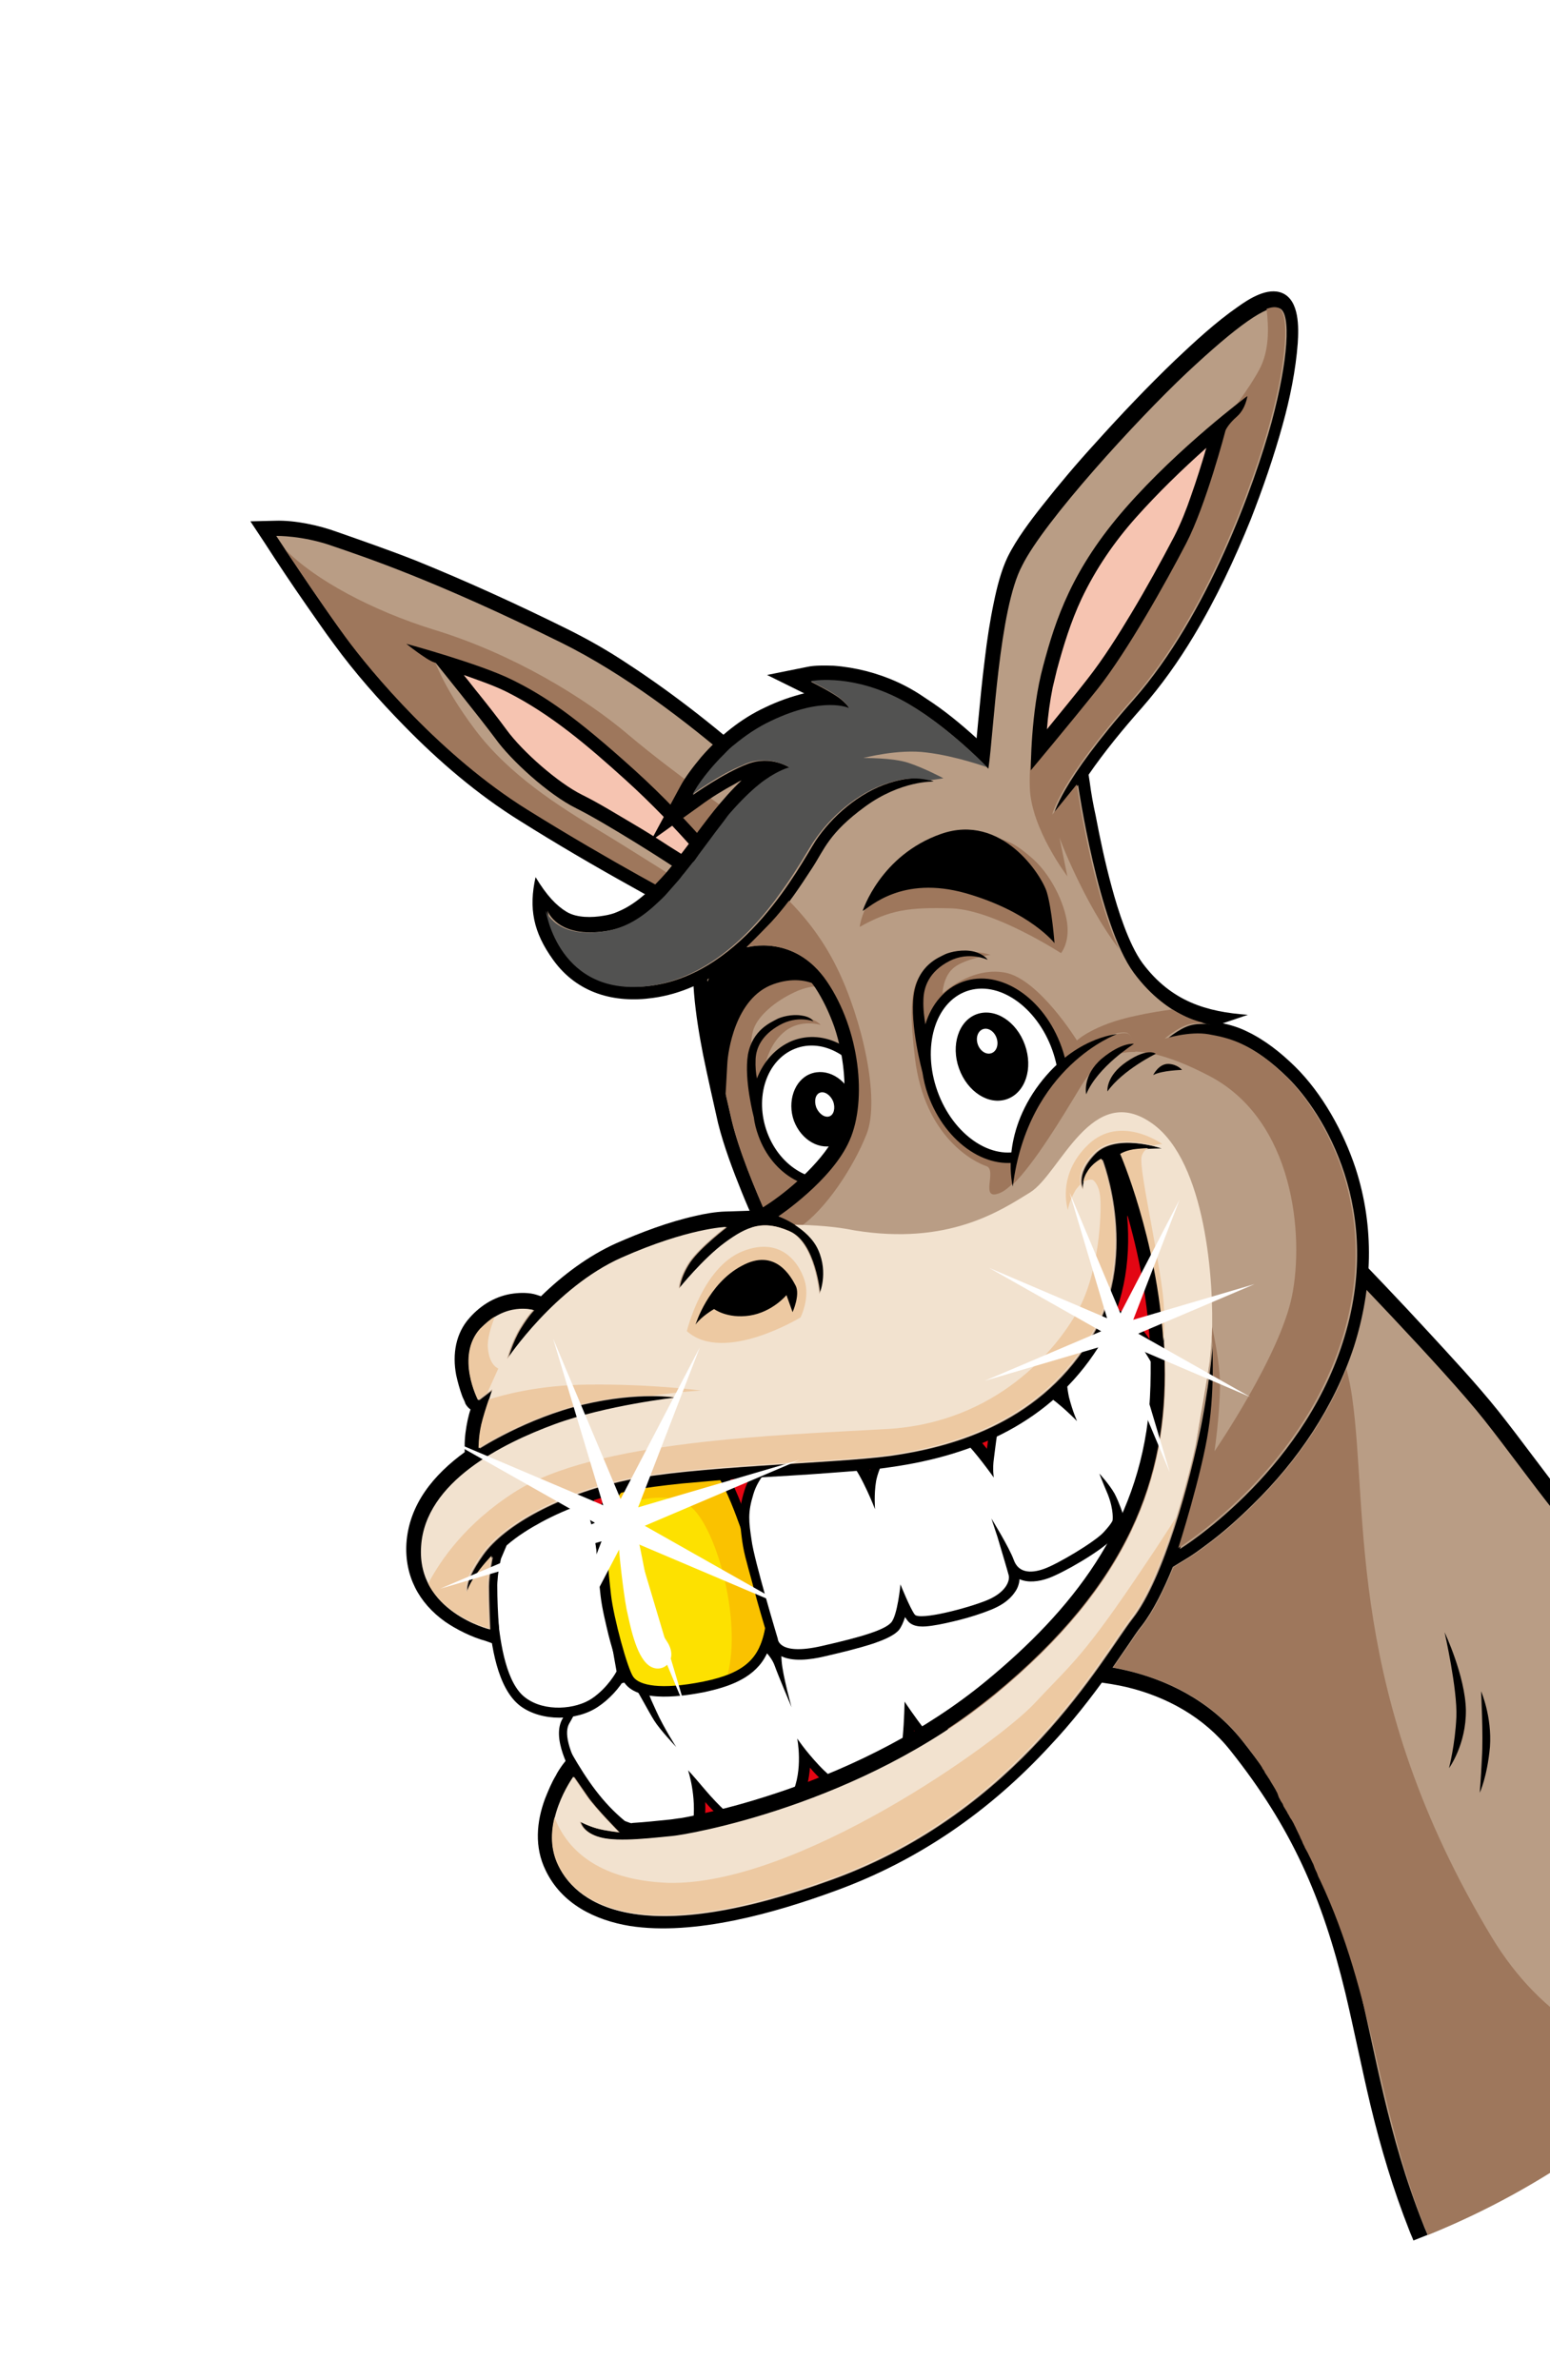 <svg width="389" height="597" viewBox="0 0 389 597" fill="none" xmlns="http://www.w3.org/2000/svg">
<g filter="url(#filter0_dddddd)">
<path fill-rule="evenodd" clip-rule="evenodd" d="M469.984 365.646C461.054 440.658 413.194 507.287 340.303 535.356C340.013 534.546 339.569 533.66 339.279 532.85C335.213 522.556 332.083 512.057 329.511 501.357C327.283 491.971 325.432 482.58 323.204 473.194C317.454 449.401 309.759 431.789 294.398 412.484C287.717 404.04 278.319 398.919 268.257 396.518C264.536 395.631 254.652 394.079 250.994 395.129C245.631 397.049 234.278 396.677 228.815 395.5C213.566 392.345 206.363 381.738 209.611 365.82C214.518 341.866 239.63 315.897 258.449 302.627C275.87 290.38 297.788 280.832 319.637 283.059L321.073 283.197L322.088 284.27C329.496 291.931 336.946 299.708 344.173 307.565C349.954 313.85 356.083 320.403 361.541 327.196C367.514 334.718 373.08 342.517 379.053 350.04C396.816 372.532 417.127 392.284 445.762 376.151C452.974 372.001 460.616 368.349 468.685 366.242L469.984 365.646Z" fill="black"/>
<path fill-rule="evenodd" clip-rule="evenodd" d="M469.399 369.985C465.895 395.395 457.834 419.696 445.861 441.873C435.095 461.789 421.183 479.96 404.434 495.491C387.098 511.494 366.73 524.665 343.824 533.915C343.534 533.105 343.09 532.219 342.759 531.294C324.572 485.45 332.087 453.642 297.239 409.85C280.822 389.356 252.812 389.989 249.348 391.23C245.885 392.47 206.769 397.995 213.096 366.742C219.423 335.49 271.756 282.404 319.039 287.011C319.039 287.011 348.159 316.925 358.103 329.553C380.894 358.34 406.381 402.743 447.328 379.458C454.511 375.579 461.93 372.008 469.399 369.985Z" fill="#B99D85"/>
<path fill-rule="evenodd" clip-rule="evenodd" d="M348.125 382.787C348.125 382.787 351.382 397.158 351.079 404.056C350.777 410.953 349.236 416.859 349.236 416.859C349.236 416.859 353.566 410.999 353.47 402.285C353.304 393.727 348.125 382.787 348.125 382.787Z" fill="black"/>
<path fill-rule="evenodd" clip-rule="evenodd" d="M357.282 397.584C357.282 397.584 357.871 408.733 357.49 414.353C357.22 419.934 356.944 423.035 356.944 423.035C356.944 423.035 358.813 419.102 359.508 411.541C360.05 403.905 357.282 397.584 357.282 397.584Z" fill="black"/>
<path fill-rule="evenodd" clip-rule="evenodd" d="M192.565 184.855C187.248 193.941 179.423 202.358 168.621 203.877C164.798 204.464 159.624 204.097 156.06 202.24C152.036 200.156 148.123 198.032 144.17 195.793C134.73 190.557 125.32 185.049 116.05 179.23C105.514 172.689 95.709 164.32 86.938 155.319C80.78 149.038 74.638 142.098 69.432 134.954C67.03 131.767 64.851 128.499 62.56 125.272C58.924 120.047 55.399 114.781 51.985 109.475L48.419 104.094L54.668 103.944C59.523 103.772 65.67 105.096 70.169 106.748C76.801 109.073 83.279 111.322 89.882 113.919C102.71 119.116 115.37 124.896 127.777 131.028C133.138 133.677 138.205 136.562 143.174 139.875C155.185 147.715 166.633 156.802 177.424 166.515C182.277 170.913 187.366 175.619 191.855 180.409L193.731 182.479L192.565 184.855Z" fill="black"/>
<path fill-rule="evenodd" clip-rule="evenodd" d="M189.534 183.047C189.534 183.047 158.247 150.253 126.387 134.507C94.527 118.762 76.818 112.963 69.197 110.339C61.535 107.6 54.909 107.754 54.909 107.754C54.909 107.754 65.733 124.245 72.273 133.001C78.701 141.797 96.344 162.896 117.918 176.32C139.492 189.744 157.621 199.179 157.621 199.179C157.621 199.179 174.789 208.045 189.534 183.047Z" fill="#B99D85"/>
<path fill-rule="evenodd" clip-rule="evenodd" d="M57.034 111C60.517 116.15 67.567 126.681 72.26 133.096C78.688 141.891 96.331 162.991 117.905 176.415C139.479 189.838 157.608 199.274 157.608 199.274C157.608 199.274 161.131 201.015 166.321 200.723C156.355 194.369 142.66 185.696 136.396 181.934C125.942 175.625 113.443 167.829 104.778 156.309C96.114 144.789 94.227 137.761 94.227 137.761C94.227 137.761 126.77 161.749 130.857 165.769C134.166 169.023 163.563 191.265 173.72 198.856C174.46 198.46 175.313 198.024 176.165 197.588L171.681 179.087C171.681 179.087 154.718 167.275 143.522 157.838C132.437 148.36 114.216 137.26 94.277 131.215C79.242 126.547 64.484 118.777 57.034 111Z" fill="#9E775C"/>
<path fill-rule="evenodd" clip-rule="evenodd" d="M170.796 194.434C170.796 194.434 159.659 179.883 144.752 166.421C129.845 152.959 122.372 147.933 114.101 143.845C105.829 139.757 87.546 134.816 87.546 134.816C87.546 134.816 90.022 136.802 91.984 138.058C93.835 139.353 94.936 139.612 94.936 139.612C94.936 139.612 106.048 153.388 109.95 158.65C113.74 163.951 123.139 172.596 130.185 176.078C137.231 179.561 153.697 189.983 157.092 192.423C160.516 194.591 165.518 200.111 170.796 194.434Z" fill="black"/>
<path fill-rule="evenodd" clip-rule="evenodd" d="M165.639 193.298C164.069 191.379 162.388 189.501 160.86 187.698C155.107 181.141 149.061 174.82 142.54 168.93C133.223 160.517 123.919 152.49 112.696 146.848C109.479 145.259 105.745 143.985 102.276 142.747C102.276 142.747 102.123 142.671 102.011 142.711C103.345 144.322 104.567 145.974 105.9 147.585C108.178 150.425 110.497 153.381 112.705 156.376C116.69 161.869 125.687 169.744 131.661 172.697C135.95 174.816 140.334 177.554 144.483 179.985C147.517 181.771 150.44 183.596 153.405 185.538C155.367 186.793 157.288 187.933 159.139 189.229C160.489 190.181 161.768 191.29 163.118 192.243C164.078 192.812 164.886 193.307 165.639 193.298Z" fill="#F6C4B1"/>
<path fill-rule="evenodd" clip-rule="evenodd" d="M182.971 296.69C181.724 294.265 180.394 291.607 179.259 289.142C176.628 283.556 173.996 277.97 171.742 272.38C169.529 266.905 167.261 260.928 165.789 255.058C164.511 249.379 163.191 243.584 162.025 237.865C160.216 228.59 158.346 216.333 160.344 207.131C160.501 206.161 160.811 205.266 161.232 204.332C164.382 196.936 172.831 193.779 180.402 194.854C191.151 196.357 198.444 205.104 202.232 214.975C206.257 225.154 210.699 235.445 212.183 246.273C215.121 268.2 203.517 284.369 188.17 297.831L184.91 300.696L182.971 296.69Z" fill="black"/>
<path fill-rule="evenodd" clip-rule="evenodd" d="M185.913 294.907C185.913 294.907 172.597 268.993 169.133 254.044C165.71 239.21 161.229 219.663 163.739 207.666C166.248 195.668 189.348 191.18 199.125 216.011C208.791 240.882 220.748 264.41 185.913 294.907Z" fill="#B99D85"/>
<path fill-rule="evenodd" clip-rule="evenodd" d="M178.258 278.801C174.603 270.71 170.827 261.225 169.205 254.233C167.143 245.31 164.683 234.57 163.614 224.9C164.916 223.258 166.19 221.887 166.96 221.22C169.674 218.942 172.722 216.545 173.504 216.264C174.216 216.14 176.339 215.38 176.674 215.26C177.009 215.14 184.916 211.524 192.988 221.036C192.988 221.036 190.049 219.869 185.075 222.173C180.102 224.477 175.961 228.05 174.75 231.356C173.54 234.662 174.461 238.641 174.461 238.641C174.461 238.641 177.084 230.128 183.031 228.781C188.977 227.435 191.561 230.426 191.561 230.426C191.561 230.426 186.726 228.894 182.755 231.883C178.895 234.833 177.764 239.416 177.211 242.095C176.658 244.774 189.978 269.641 189.978 269.641C189.978 269.641 186.257 276.85 178.258 278.801Z" fill="#9E775C"/>
<path fill-rule="evenodd" clip-rule="evenodd" d="M151.503 439.149C151.503 439.149 136.623 421.891 130.39 400.622C124.269 379.312 93.736 367.27 98.993 355.202C104.209 343.019 133.994 333.263 144.754 331.629C155.472 329.878 225.154 335.079 241.32 298.213C257.485 261.347 258.602 252.851 258.602 252.851C258.602 252.851 282.302 240.184 287.28 298.07C292.258 355.956 252.481 392.01 236.282 405.908C219.929 419.73 168.393 447.592 151.503 439.149Z" fill="#E30613"/>
<path fill-rule="evenodd" clip-rule="evenodd" d="M146.137 393.919C146.53 393.256 146.964 392.709 147.775 392.157C149.173 391.134 150.766 390.303 152.247 389.511C154.539 388.168 156.873 386.94 159.248 385.828C161.958 384.596 165.003 383.244 167.921 382.591C171.397 381.737 174.77 382.357 177.817 384.53C178.318 384.872 178.861 385.331 179.403 385.789C179.803 383.035 180.94 380.93 183.877 378.572C184.647 377.905 185.834 377.349 186.798 376.873C188.279 376.081 189.69 375.445 191.213 374.769C195.111 372.982 199.091 371.425 203.03 369.753C209.539 367.16 215.936 364.608 222.486 362.131C224.944 361.25 227.36 360.254 229.624 359.182C234.597 356.878 239.558 354.187 244.088 350.998C247.807 348.36 251.696 345.139 254.247 341.353C257.514 336.396 261.352 331.626 265.745 327.703C267.172 326.408 269.158 324.913 270.862 324.041L273.237 322.93L274.261 325.435C274.759 326.824 275.297 328.328 275.613 329.913C276.521 333.504 277.248 337.292 277.556 340.968C278.564 352.227 276.588 363.25 270.53 372.732C266.841 378.623 262.011 384.14 257.196 388.998C250.702 395.503 243.554 401.589 236.086 407.136C232.702 409.654 229.207 412.212 225.781 414.614L224.565 415.441L223.256 414.604C220.834 413.122 217.857 410.793 215.94 408.608C215.662 408.185 215.273 407.802 214.996 407.379C214.979 408.038 214.852 408.736 214.765 409.551C214.535 411.722 214.077 415.02 213.122 416.929L212.771 417.708L198.505 425.038L197.35 424.276C194.733 422.602 191.785 420.002 189.714 417.741C189.478 417.434 189.089 417.051 188.853 416.744C188.606 419.574 188.053 422.253 186.957 424.473C186.213 425.915 183.965 430.899 182.678 431.882L181.979 432.394L181.114 432.442C179.231 432.464 177.459 432.446 175.688 432.427C174.405 432.365 173.163 432.418 171.992 432.315C170.821 432.212 169.314 432.23 168.453 431.233C167.674 430.467 166.784 429.741 166.006 428.976C164.838 427.827 163.67 426.679 162.573 425.374C162.677 427.426 162.517 429.442 162.274 431.226C160.905 440.073 153.892 443.369 146.489 438.186C145.097 437.118 143.665 435.934 142.385 434.825C139.479 432.341 136.712 429.546 134.281 426.63C132.948 425.019 131.838 423.327 130.839 421.596C128.441 417.363 123.879 409.204 126.811 404.367C127.133 403.86 127.344 403.393 127.667 402.886C129.196 400.118 131.741 398.423 134.327 396.844C136.395 395.581 138.869 394.042 141.257 393.317C142.626 392.565 144.691 392.348 146.137 393.919Z" fill="black"/>
<path fill-rule="evenodd" clip-rule="evenodd" d="M147.531 436.014C147.531 436.014 137.304 428.579 132.548 420.229C127.834 411.995 127.206 407.78 128.455 405.635C129.816 403.451 129.554 402.369 135.131 398.935C140.667 395.385 143.543 394.616 144.487 395.845C145.431 397.073 148.286 402.579 149.757 404.925C151.227 407.271 155.285 411.562 155.285 411.562C155.285 411.562 152.191 406.795 150.322 402.633C148.453 398.472 146.9 395.895 149.221 394.28C151.43 392.705 161.856 386.62 168.473 385.033C175.09 383.446 179.062 388.552 179.974 391.098C180.886 393.644 184.234 401.584 184.234 401.584C184.234 401.584 182.015 393.631 181.749 390.07C181.482 386.51 181.352 383.684 185.323 380.695C189.253 377.589 223.192 364.649 223.192 364.649C223.192 364.649 247.435 355.965 256.127 342.928C264.82 329.891 271.791 326.48 271.791 326.48C271.791 326.48 281.361 350.732 268.361 371.449C255.319 392.05 224.228 412.588 224.228 412.588C224.228 412.588 219.885 409.965 217.608 407.125C215.33 404.285 212.596 400.173 212.596 400.173C212.596 400.173 212.553 404.627 212.104 409.358C211.614 413.973 210.701 415.997 210.701 415.997L198.322 422.26C198.322 422.26 194.55 419.824 191.075 416.107C187.601 412.39 185.658 409.43 185.658 409.43C185.658 409.43 187.235 417.352 184.342 423.35C181.448 429.348 180.679 430.016 180.679 430.016C180.679 430.016 170.245 430.097 169.856 429.715C169.425 429.216 166.253 426.696 162.53 422.285C158.807 417.874 158.264 417.415 158.264 417.415C158.264 417.415 160.474 423.935 159.46 430.958C158.586 437.668 153.431 440.168 147.531 436.014Z" fill="white"/>
<path fill-rule="evenodd" clip-rule="evenodd" d="M108.576 361.427C108.458 358.988 109.752 355.914 110.93 353.925C114.801 347.838 121.955 344.231 128.559 342.257L130.276 341.772L131.345 343.348C132.372 344.808 133.3 346.695 134.034 348.391C135.82 352.321 137.088 356.567 137.646 360.937C138.244 365.423 138.996 369.985 139.706 374.431C140.69 380.346 141.674 386.26 142.812 392.251L142.99 393.101L142.639 393.88C141.151 396.763 138.309 399.739 135.653 401.474C130.382 405.06 121.496 405.239 116.168 401.273C110.297 396.847 108.8 385.632 108.238 378.783C108.146 377.119 108.012 375.339 108.032 373.634C107.976 369.607 108.255 365.459 108.576 361.427Z" fill="black"/>
<path fill-rule="evenodd" clip-rule="evenodd" d="M129.221 344.735C129.221 344.735 133.856 351.692 135.107 361.167C136.358 370.642 140.315 392.597 140.315 392.597C140.315 392.597 138.223 396.61 134.169 399.368C130.114 402.126 122.301 402.836 117.473 399.212C112.687 395.704 111.158 385.806 110.471 378.61C109.937 371.489 110.933 361.601 110.933 361.601C110.933 361.601 110.12 350.533 129.221 344.735Z" fill="white"/>
<path fill-rule="evenodd" clip-rule="evenodd" d="M145.679 339.672C149.146 337.386 153.264 336.564 157.461 337.019C160.068 337.26 163.719 338.303 165.889 340.137C168.642 342.545 171.531 350.258 172.816 353.846C175.345 360.904 181.152 376.059 179.72 382.97C179.266 385.222 178.617 387.282 177.439 389.271C174.296 394.575 168.068 396.545 162.457 397.771C157.628 398.718 146.086 400.633 142.379 395.563C141.546 394.294 140.759 392.095 140.373 390.667C139.656 388.312 138.897 385.842 138.292 383.448C137.549 380.319 136.682 376.843 136.316 373.71C135.991 370.693 135.625 367.559 135.413 364.502C135.146 360.942 135.036 356.411 135.787 352.878C136.736 348.49 142.014 342.813 145.274 339.948L145.344 339.792L145.679 339.672Z" fill="black"/>
<path fill-rule="evenodd" clip-rule="evenodd" d="M147.011 341.795C147.011 341.795 139.288 348.74 138.351 353.515C137.261 358.214 138.289 367.769 138.925 373.416C139.562 379.064 143.074 392.038 144.532 393.996C146.032 396.07 151.272 397.327 162.089 395.149C172.907 392.972 176.128 388.945 177.42 382.346C178.712 375.746 171.259 356.35 170.638 354.614C169.974 352.763 166.712 344.008 164.348 341.982C161.83 339.881 153.651 337.458 147.011 341.795Z" fill="#FDE100"/>
<path fill-rule="evenodd" clip-rule="evenodd" d="M147.076 341.774C147.076 341.774 141.256 346.992 139.106 351.549C144.581 349.588 153.585 347.276 158.566 350.976C165.245 355.895 171.818 379.524 168.2 393.354C174.15 390.962 176.408 387.411 177.485 382.325C178.777 375.725 171.325 356.329 170.703 354.593C170.04 352.741 166.777 343.987 164.413 341.961C161.896 339.86 153.716 337.437 147.076 341.774Z" fill="#FAC200"/>
<path fill-rule="evenodd" clip-rule="evenodd" d="M178.464 384.71C177.237 380.58 175.968 376.334 174.852 372.164C174.246 369.769 173.571 367.531 172.965 365.136C172.496 363.476 172.098 361.66 171.853 359.92C171.2 354.931 170.847 352.185 172.384 347.326C173.301 344.256 175.488 340.861 178.061 338.894C181.979 335.402 186.799 333.023 192.056 333.62C195.458 333.969 198.939 335.594 201.288 338.278C202.149 339.275 203.023 340.659 203.938 342.159C204.686 339.672 206.104 336.944 207.436 335.031C209.384 332.375 212.014 329.866 215.35 329.324C220.374 328.569 225.519 329.206 229.552 332.723C230.831 333.832 232.123 335.328 233.262 336.747C233.806 332.636 234.424 327.322 236.206 324.203C238.774 319.758 245.196 317.98 249.651 320.562C250.263 320.865 250.917 321.283 251.501 321.858C251.298 320.233 251.052 318.493 250.96 316.829C250.827 315.049 250.694 313.268 250.56 311.488C250.493 310.598 250.385 309.592 250.389 308.547C250.45 306.958 252.158 305.04 253.18 304.021C255.083 302.295 257.416 301.068 260.011 300.922C262.188 300.664 264.419 300.909 266.451 302.009C267.83 302.691 268.803 303.648 270.041 304.64C272.782 306.662 276.444 312.662 277.981 315.898C278.591 317.246 279.311 318.555 279.962 320.019C281.015 322.253 281.885 324.683 282.532 327.194C284.183 333.914 283.686 340.62 280.304 346.663C278.381 350.094 275.016 355.477 270.786 356.34C269.363 356.588 268.15 356.37 267.231 355.916C266.669 357.162 265.283 358.572 264.597 359.471C261.867 362.407 252.475 367.861 248.676 369.221C246.219 370.102 243.553 370.404 241.45 369.459C241.377 370.661 240.926 371.867 240.24 372.766C238.838 374.835 236.657 376.138 234.464 377.054C231.936 378.09 229.102 378.975 226.449 379.664C224.132 380.233 221.815 380.802 219.414 381.14C217.614 381.393 214.949 381.695 213.462 380.007C213.226 379.7 212.99 379.393 212.713 378.97C212.304 380.292 211.741 381.538 211.125 382.281C209.669 383.847 206.876 384.847 204.865 385.568C200.802 386.893 196.502 387.911 192.426 388.849C189.174 389.622 184.261 390.337 181.227 388.552C179.724 387.523 178.626 386.219 178.464 384.71Z" fill="black"/>
<path fill-rule="evenodd" clip-rule="evenodd" d="M179.433 340.892C179.433 340.892 175.909 343.721 174.624 348.229C173.228 352.777 173.486 354.904 174.209 359.737C174.82 364.611 180.778 384.412 180.778 384.412C180.778 384.412 180.805 388.711 191.652 386.262C202.498 383.813 207.567 382.127 209.205 380.366C210.843 378.604 211.567 370.771 211.567 370.771C211.567 370.771 213.987 376.825 215.167 378.36C216.459 379.856 228.452 376.735 233.285 374.743C238.117 372.751 239.076 369.796 238.732 368.483C238.387 367.17 237.119 362.924 235.891 358.794C234.511 354.588 234.386 354.241 234.386 354.241C234.386 354.241 238.881 361.509 240 364.634C241.119 367.758 244.033 368.151 247.608 366.87C251.183 365.589 260.31 360.1 262.494 357.751C264.678 355.402 264.806 354.704 264.806 354.704C264.806 354.704 265.177 352.22 263.614 348.21C261.982 344.356 261.484 342.967 261.484 342.967C261.484 342.967 263.944 345.611 265.303 347.997C266.55 350.423 267.392 353.124 267.392 353.124C267.392 353.124 270.974 357.847 277.879 345.451C284.784 333.054 277.058 320.284 275.52 317.048C273.983 313.812 270.375 308.315 268.33 306.828C266.243 305.226 264.52 303.231 259.902 303.711C255.395 304.15 252.48 308.328 252.463 308.987C252.447 309.645 253.012 320.019 253.85 323.766C254.8 327.474 255.894 329.824 255.894 329.824C255.894 329.824 251.488 325.266 247.952 323.137C244.458 321.125 239.612 322.73 237.83 325.849C236.048 328.968 235.423 336.373 235.023 339.128C234.623 341.882 234.993 343.97 234.993 343.97C234.993 343.97 230.176 337.208 227.575 334.876C224.975 332.543 221.088 331.193 215.352 332.073C209.728 332.912 206.017 341.554 205.447 344.891C204.878 348.229 205.186 351.905 205.186 351.905C205.186 351.905 201.896 343.422 199.117 340.239C196.478 336.745 188.472 332.693 179.433 340.892Z" fill="white"/>
<path fill-rule="evenodd" clip-rule="evenodd" d="M184.29 234.458C192.545 231.109 202.137 236.421 205.702 246.373C209.337 256.169 205.618 266.902 197.322 270.135C189.067 273.484 179.475 268.172 175.91 258.22C175.371 256.716 174.944 255.171 174.782 253.663C174.782 253.663 172.248 244.125 173.287 237.877C174.438 231.589 179.201 229.753 180.347 229.081C181.493 228.409 184.369 227.64 186.794 228.077C189.178 228.398 189.705 229.515 189.705 229.515C189.705 229.515 185.735 227.934 181.221 230.465C176.707 232.996 175.343 236.227 175.208 239.017C175.118 240.877 175.293 242.773 175.554 243.854C177.187 239.614 180.239 236.17 184.29 234.458Z" fill="black"/>
<path fill-rule="evenodd" clip-rule="evenodd" d="M185.094 236.391C192.161 233.598 200.57 238.42 203.832 247.175C207.094 255.93 203.937 265.417 196.87 268.209C189.803 271.002 181.394 266.18 178.132 257.425C174.87 248.671 177.915 239.224 185.094 236.391Z" fill="white"/>
<path fill-rule="evenodd" clip-rule="evenodd" d="M188.931 242.713C193.023 241.116 197.743 243.734 199.637 248.67C201.489 253.491 199.63 258.857 195.538 260.454C191.446 262.05 186.726 259.432 184.832 254.496C183.091 249.636 184.95 244.269 188.931 242.713Z" fill="black"/>
<path fill-rule="evenodd" clip-rule="evenodd" d="M191.373 247.416C192.491 247.016 193.952 247.929 194.686 249.625C195.266 251.245 194.869 252.954 193.752 253.354C192.635 253.754 191.174 252.841 190.44 251.145C189.818 249.41 190.256 247.817 191.373 247.416Z" fill="white"/>
<path fill-rule="evenodd" clip-rule="evenodd" d="M298.759 227.888L292.462 230.013C294.511 230.455 296.489 231.052 298.48 232.036C303.034 234.191 307.096 237.436 310.599 240.882C317.411 247.582 322.776 257.28 325.786 266.386C330.604 281.243 330.008 296.472 325.397 311.049C320.394 326.29 311.226 339.758 300.016 350.694C296.294 354.378 292.376 357.87 288.181 360.94C286.489 362.199 284.797 363.458 283.023 364.485L279.92 366.38C277.584 372.178 274.93 377.437 272.184 381.033C270.952 382.519 269.914 384.196 268.835 385.758C267.181 388.178 265.597 390.443 263.943 392.863C259.332 399.346 254.485 405.522 249.095 411.239C234.031 427.603 216.163 440.009 195.313 447.609C180.272 453.127 159.929 458.978 143.646 456.454C134.933 455.006 126.55 450.958 122.506 442.483C119.68 436.706 120.19 430.387 122.372 424.513C123.173 422.528 123.975 420.544 125.083 418.711C125.435 417.932 126.262 416.722 126.766 416.019L129.008 413.127C133.001 420.052 136.874 425.585 142.41 430.131L143.859 430.656C144.124 430.692 144.236 430.652 144.347 430.612C147.431 430.421 150.584 430.075 153.626 429.769C154.603 429.68 155.538 429.476 156.514 429.387C158.538 429.054 160.632 428.565 162.726 428.076C169.272 426.645 175.765 424.711 182.175 422.545C200.245 416.334 218.073 407.336 232.97 395.08C254.58 377.285 271.264 356.293 273.958 326.864C274.32 322.948 274.376 318.88 274.361 314.969C274.081 302.926 272.059 290.594 268.737 278.857C268.654 278.626 268.571 278.395 268.488 278.163C268.53 278.279 268.53 278.279 268.46 278.435C269.48 290.081 267.446 301.647 261.207 311.325C249.273 330.092 230.066 338.409 209.063 341.362C204.04 342.117 198.85 342.41 193.701 342.817C187.2 343.318 180.769 343.664 174.225 344.049C168.436 344.426 162.687 344.918 156.827 345.45C152.209 345.93 147.367 346.489 142.802 347.471C135.544 349.027 128.129 351.552 121.575 355.075C118.724 356.618 115.51 358.553 112.726 360.987L111.292 364.373C110.866 366.353 110.384 368.877 110.376 370.968C110.378 374.493 110.534 378.093 110.801 381.653L111.064 386.26L107.442 384.946C104.097 384.055 100.115 382.086 97.262 380.105C90.666 375.417 87.091 368.603 87.579 360.463C88.24 350.695 94.402 343.265 102.204 337.598L102.195 336.165C102.161 333.957 102.532 331.474 102.957 329.494C103.155 328.639 103.354 327.785 103.664 326.891C103.163 326.548 102.732 326.049 102.413 325.511C102.371 325.395 102.289 325.163 102.247 325.048C102.081 324.585 101.762 324.046 101.555 323.468C100.933 321.732 100.465 320.072 100.066 318.256C99.066 313 99.949 307.722 103.477 303.847C106.347 300.599 110.191 298.308 114.544 297.793C116.233 297.58 118.492 297.554 120.206 298.115L121.349 298.49C126.863 293.12 133.225 288.36 140.168 285.22C146.594 282.396 153.368 279.839 160.138 278.328C162.343 277.799 165.19 277.301 167.562 277.235L174.788 276.997C175.276 276.952 175.723 276.792 176.211 276.748L178.867 275.013C184.544 271.152 192.672 263.931 195.512 257.43C198.843 249.839 197.612 238.66 194.946 230.866C193.703 227.395 192.124 224.043 190.181 221.083C187.572 217.318 184.094 214.646 179.661 213.884C177.918 213.594 175.505 213.545 173.788 214.029L168.636 215.483C162.931 219.616 156.588 222.671 149.499 223.644C139.787 225.034 130.436 222.508 124.397 214.095C119.385 207.142 118.248 201.152 119.99 193.347C122.778 197.962 125.196 200.491 127.771 202.049C130.347 203.608 134.224 203.524 137.072 203.027C138.383 202.818 139.542 202.533 140.73 201.977C145.451 200.025 149.426 195.99 152.842 192.155C157.086 187.109 160.716 181.761 164.807 176.64C166.908 174.059 169.232 171.399 171.681 169.085C171.122 169.285 170.605 169.601 170.088 169.917C167.126 171.5 164.023 173.395 161.338 175.402L148.894 184.299L156.249 170.696C157.596 168.124 159.768 165.388 161.616 163.159C166.083 158.034 171.44 153.634 177.601 150.774C180.717 149.266 184.18 148.026 187.545 147.212C187.545 147.212 187.545 147.212 187.433 147.252L178.089 142.635L188.083 140.622C190.065 140.173 192.743 140.258 194.779 140.312C200.218 140.714 205.764 142.122 210.736 144.389C213.299 145.56 215.679 146.927 218.031 148.565C222.457 151.419 226.56 154.78 230.482 158.337C230.523 158.453 230.635 158.413 230.676 158.528C230.82 157.171 230.923 155.698 231.067 154.341C231.573 149.067 232.079 143.794 232.738 138.596C233.299 133.826 234.012 129.131 234.99 124.472C235.77 120.667 236.803 116.511 238.46 113.044C240.651 108.604 244.154 103.954 247.194 100.123C251.354 94.846 255.78 89.605 260.4 84.555C266.798 77.433 273.574 70.305 280.515 63.641C285.412 59.014 290.715 54.111 296.168 50.33C299.076 48.243 303.689 45.285 307.394 46.831C311.712 48.679 311.521 55.537 311.271 59.413C310.774 66.119 309.313 73.302 307.491 79.83C305.302 87.795 302.513 95.845 299.488 103.587C295.409 113.666 290.759 123.558 285.148 132.879C281.36 139.198 277.001 145.329 272.17 150.846C267.592 156.011 262.844 161.76 258.779 167.655L259.065 169.511C259.419 172.257 259.925 175.079 260.544 177.86C261.681 183.851 262.971 189.917 264.597 195.863C266.14 201.577 268.831 210.145 272.302 214.908C279.55 224.585 288.412 227.155 298.759 227.888Z" fill="black"/>
<path fill-rule="evenodd" clip-rule="evenodd" d="M233.633 166.157C233.633 166.157 221.458 153.283 209.717 147.957C197.935 142.515 189.142 144.36 189.142 144.36C189.142 144.36 194.656 147.085 196.631 148.728C198.606 150.37 198.743 151.105 198.743 151.105C198.743 151.105 192.351 148.041 179.219 154.312C165.974 160.623 159.475 172.744 159.475 172.744C159.475 172.744 167.207 167.232 173.199 164.956C179.19 162.679 183.894 165.956 183.894 165.956C183.894 165.956 177.152 167.195 167.711 179.195C158.269 191.195 150.537 204.801 137.907 206.845C125.388 208.848 122.972 201.749 122.972 201.749C122.972 201.749 126.175 223.712 149.242 220.542C172.421 217.331 186.279 190.562 190.22 184.319C194.313 178.152 201.127 172.186 208.695 169.737C216.263 167.287 219.91 169.375 219.91 169.375C219.91 169.375 211.724 169.043 202.635 175.694C193.546 182.344 192.472 186.385 189.458 190.99C186.443 195.595 183.288 200.512 179.243 204.703C175.198 208.894 173.043 210.971 173.043 210.971C173.043 210.971 185.022 207.464 193.252 219.531C201.483 231.598 203.417 249.315 198.961 259.398C194.617 269.441 181.085 278.467 181.085 278.467C181.085 278.467 188.552 281.015 191.196 286.988C193.799 292.845 191.48 297.984 191.48 297.984C191.48 297.984 190.338 284.945 183.806 282.192C177.385 279.4 173.405 280.957 167.812 285.049C162.218 289.142 156.209 296.648 156.209 296.648C156.209 296.648 156.232 293.898 158.854 289.955C161.517 286.129 168.062 281.173 168.062 281.173C168.062 281.173 158.576 281.438 141.827 288.874C125.078 296.31 113.119 314.303 113.119 314.303C113.119 314.303 114.151 310.147 116.297 306.636C118.443 303.126 119.688 302.027 119.688 302.027C119.688 302.027 112.721 299.822 106.393 306.789C100.177 313.716 105.845 324.612 105.845 324.612L109.411 321.899C109.411 321.899 107.382 327.848 106.688 330.839C105.995 333.829 106.013 336.695 106.013 336.695C106.013 336.695 117.783 329.084 131.952 325.706C146.121 322.328 155.405 323.964 155.405 323.964C155.405 323.964 137.949 325.908 125.031 330.666C112.112 335.424 92.496 345.062 91.52 361.341C90.433 377.66 108.662 382.097 108.662 382.097C108.662 382.097 108.339 374.51 108.35 371.372C108.361 368.235 109.31 363.847 109.31 363.847C109.31 363.847 106.832 366.432 105.108 369.008C103.384 371.584 103.128 372.982 103.128 372.982C103.128 372.982 101.517 370.947 106.885 363.41C112.252 355.873 126.171 348.276 142.67 344.716C159.28 341.116 194.488 340.517 209.042 338.567C223.556 336.502 245.529 330.981 258.823 310.028C272.159 289.192 262.34 264.245 262.34 264.245C262.34 264.245 260.077 265.317 258.758 267.617C257.327 269.958 257.614 271.813 257.614 271.813C257.614 271.813 255.199 268.239 260.448 262.834C265.697 257.428 277.358 261.477 277.358 261.477C277.358 261.477 274.345 261.511 271.527 261.738C268.596 262.004 267.198 263.027 267.198 263.027C267.198 263.027 277.703 287.075 278.22 315.615C278.849 344.115 269.357 370.756 235.564 398.529C201.771 426.302 158.269 433.659 154.474 433.974C150.679 434.289 141.189 435.599 136.437 434.298C131.839 433.073 131.374 430.367 131.374 430.367C131.374 430.367 133.253 431.392 135.497 432.024C137.74 432.657 141.142 433.005 141.142 433.005C141.142 433.005 135.221 427.031 133.125 423.995C131.029 420.959 129.724 419.077 129.724 419.077C129.724 419.077 120.924 431.108 126.008 441.429C130.98 451.791 147.586 461.902 194.538 444.822C241.49 427.742 262.307 389.08 269.9 379.309C277.605 369.499 284.329 344.632 287.11 330.579C289.78 316.566 290.115 308.351 290.115 308.351C290.115 308.351 291.02 321.083 289.238 332.298C287.569 343.472 281.69 361.899 281.69 361.899C281.69 361.899 311.867 343.385 322.538 310.185C333.322 276.944 317.56 252.299 308.802 243.685C300.044 235.071 294.203 233.899 289.352 233.025C284.501 232.151 278.274 234.121 278.274 234.121C278.274 234.121 281.351 231.452 284.074 230.607C286.797 229.762 289.417 230.391 289.417 230.391C289.417 230.391 278.945 229.311 270.115 217.328C261.285 205.345 256.145 170.235 256.145 170.235L250.024 177.781C250.024 177.781 251.46 169.825 270.138 148.771C288.775 127.602 300.436 94.7 304.715 79.197C308.883 63.733 309.662 51.833 306.723 50.666C303.784 49.499 296.052 55.011 283.402 66.854C270.865 78.657 247.582 104.102 242.105 115.203C236.279 126.038 234.989 156.923 233.633 166.157Z" fill="#B99D85"/>
<path fill-rule="evenodd" clip-rule="evenodd" d="M233.331 165.786C231.691 164.023 220.514 152.881 209.763 147.854L209.61 147.778C197.828 142.336 189.035 144.181 189.035 144.181C189.035 144.181 194.549 146.906 196.524 148.549C198.499 150.191 198.636 150.926 198.636 150.926C198.636 150.926 192.244 147.862 179.111 154.133C175.549 155.801 172.529 157.927 169.997 160.009C169.004 160.757 168.165 161.58 167.437 162.363C164.078 165.655 161.696 168.858 160.476 170.732C159.761 171.902 159.368 172.565 159.368 172.565C159.368 172.565 160.067 172.053 161.172 171.266C163.422 169.807 167.406 167.205 171.122 165.612C171.792 165.372 172.421 165.017 172.98 164.816C173.65 164.576 174.209 164.376 174.809 164.292C179.862 163.265 183.675 165.816 183.675 165.816C183.675 165.816 181.916 166.185 178.925 168.04C178.114 168.592 177.08 169.223 176.016 170.126C173.96 171.777 171.623 174.05 168.935 177.102C168.389 177.69 167.884 178.393 167.38 179.096C165.825 181.089 164.382 183.042 162.938 184.996C162.252 185.894 161.495 186.949 160.808 187.848C160.668 188.159 160.374 188.395 160.234 188.706C159.981 189.058 159.729 189.409 159.435 189.645C158.749 190.544 157.951 191.483 157.264 192.381C156.718 192.969 156.325 193.632 155.779 194.219C154.981 195.158 154.071 196.136 153.273 197.075C152.475 198.014 151.635 198.837 150.684 199.7C146.737 203.464 142.53 206.146 137.506 206.901C124.988 208.905 122.571 201.806 122.571 201.806C122.571 201.806 125.774 223.769 148.841 220.598C152.553 220.052 156.058 218.927 159.286 217.379C160.473 216.823 161.619 216.152 162.765 215.48C169.823 211.254 175.647 204.99 180.018 199.246C180.2 199.05 180.341 198.739 180.523 198.543C181.28 197.488 182.037 196.434 182.793 195.379C185.709 191.201 187.884 187.419 189.244 185.235C189.496 184.883 189.637 184.572 189.819 184.376C193.913 178.209 200.726 172.243 208.294 169.793C213.81 167.948 217.225 168.683 218.744 169.053C220.92 168.795 222.344 168.547 222.344 168.547C222.344 168.547 217.513 165.969 213.514 164.659C209.515 163.349 202.248 163.472 202.248 163.472C202.248 163.472 210.987 161.125 218.14 162.088C225.515 162.971 233.331 165.786 233.331 165.786Z" fill="#525251"/>
<path fill-rule="evenodd" clip-rule="evenodd" d="M201.342 205.833C201.342 205.833 202.287 194.396 218.519 187.276C234.64 180.196 239.285 184.015 244.751 188.716C250.147 193.573 253.189 201.362 253.481 205.697C253.814 210.147 251.854 212.416 251.854 212.416C251.854 212.416 235.264 201.646 224.512 201.189C213.689 200.888 209 201.523 201.342 205.833Z" fill="#9E775C"/>
<path fill-rule="evenodd" clip-rule="evenodd" d="M183.959 282.32C183.806 282.244 183.653 282.169 183.5 282.093C179.906 280.508 177.075 280.347 174.353 281.191C175.715 282.531 178.874 284.664 183.959 282.32Z" fill="#9E775C"/>
<path fill-rule="evenodd" clip-rule="evenodd" d="M183.581 199.276C182.208 201.074 180.723 202.911 179.085 204.673C175.04 208.864 172.885 210.942 172.885 210.942C172.885 210.942 184.864 207.434 193.095 219.501C201.325 231.568 203.26 249.285 198.804 259.368C194.46 269.411 180.927 278.437 180.927 278.437C180.927 278.437 183.518 279.337 186.106 281.282C192.817 276.789 199.813 266.057 203.049 257.847C206.566 249.015 201.878 228.889 195.742 216.333C191.822 208.206 186.736 202.455 183.581 199.276Z" fill="#9E775C"/>
<path fill-rule="evenodd" clip-rule="evenodd" d="M266.409 211.347C259.596 196.552 255.794 170.103 255.794 170.103L249.673 177.649C249.673 177.649 251.109 169.692 269.788 148.639C288.425 127.47 300.086 94.568 304.364 79.064C308.532 63.601 309.311 51.701 306.372 50.534C305.648 50.271 304.783 50.32 303.442 50.8C304.053 55.673 304.09 61.406 301.675 65.926C296.635 75.435 281.779 92.377 281.779 92.377C281.779 92.377 251.238 148.233 248.827 151.708C246.457 155.299 243.621 160.754 244.033 171.052C244.444 181.35 253.457 193.137 253.457 193.137L251.44 183.284C251.245 183.092 257.674 199.983 266.409 211.347ZM277.651 309.946C277.784 311.726 277.806 313.547 277.828 315.367C278.456 343.867 268.965 370.508 235.172 398.281C231.353 401.346 227.494 404.296 223.509 406.898C220.465 416.345 217.503 426.024 214.78 434.963C247.386 415.841 263.147 387.346 269.508 379.061C277.213 369.251 283.936 344.384 286.718 330.331C289.388 316.318 289.723 308.103 289.723 308.103C289.723 308.103 290.628 320.836 288.846 332.05C287.176 343.224 281.297 361.651 281.297 361.651C281.297 361.651 311.475 343.137 322.146 309.937C332.929 276.696 317.168 252.051 308.41 243.437C299.651 234.823 293.811 233.651 288.96 232.777C284.109 231.904 277.881 233.873 277.881 233.873C277.881 233.873 280.959 231.204 283.682 230.359C286.405 229.514 289.025 230.143 289.025 230.143C289.025 230.143 284.981 229.763 279.789 226.531C277.389 226.868 274.389 227.29 270.536 228.148C259.984 230.361 255.855 234.321 255.855 234.321C255.855 234.321 246.27 218.822 237.78 217.293C229.291 215.764 222.127 222.509 222.127 222.509C222.127 222.509 222.211 218.17 225.078 215.968C227.945 213.766 234.169 212.842 234.169 212.842C234.169 212.842 227.008 210.446 221.402 214.151C215.908 217.816 212.808 218.666 215.195 238.701C217.582 258.737 230.254 264.905 233.11 265.84C235.967 266.775 231.253 274.731 236.533 272.579C241.812 270.426 251.281 254.631 256.289 246.439C261.143 238.172 267.496 231.979 289.036 243.195C310.423 254.336 312.877 283.357 309.827 298.42C306.777 313.484 290.376 337.377 290.376 337.377C290.376 337.377 291.675 328.686 291.758 320.822C291.84 312.959 288.066 298.904 288.066 298.904C288.066 298.904 283.615 303.371 277.651 309.946Z" fill="#9E775C"/>
<path fill-rule="evenodd" clip-rule="evenodd" d="M185.003 280.545C187.16 281.992 189.636 283.977 190.938 286.906C193.54 292.763 191.221 297.903 191.221 297.903C191.221 297.903 190.08 284.863 183.547 282.111C177.127 279.319 173.146 280.875 167.553 284.968C161.96 289.061 155.95 296.566 155.95 296.566C155.95 296.566 155.974 293.816 158.595 289.874C161.259 286.047 167.803 281.092 167.803 281.092C167.803 281.092 158.317 281.356 141.568 288.792C124.819 296.228 112.86 314.222 112.86 314.222C112.86 314.222 113.892 310.065 116.038 306.555C118.184 303.044 119.429 301.945 119.429 301.945C119.429 301.945 112.463 299.74 106.135 306.708C99.918 313.635 105.586 324.531 105.586 324.531L109.152 321.817C109.152 321.817 107.123 327.767 106.43 330.757C105.736 333.747 105.754 336.613 105.754 336.613C105.754 336.613 117.524 329.002 131.693 325.624C145.862 322.246 155.146 323.882 155.146 323.882C155.146 323.882 137.69 325.826 124.772 330.584C111.854 335.342 92.238 344.98 91.262 361.259C90.174 377.578 108.404 382.016 108.404 382.016C108.404 382.016 108.081 374.428 108.091 371.291C108.102 368.153 109.051 363.766 109.051 363.766C109.051 363.766 106.574 366.35 104.849 368.927C103.125 371.503 102.869 372.9 102.869 372.9C102.869 372.9 101.258 370.866 106.626 363.329C111.994 355.792 125.912 348.194 142.411 344.635C159.022 341.035 194.229 340.435 208.784 338.486C223.297 336.42 245.27 330.899 258.564 309.947C271.9 289.11 262.081 264.163 262.081 264.163C262.081 264.163 259.818 265.235 258.499 267.536C257.068 269.876 257.355 271.732 257.355 271.732C257.355 271.732 254.94 268.158 260.189 262.752C265.438 257.347 277.099 261.395 277.099 261.395C277.099 261.395 274.086 261.43 271.268 261.656C268.338 261.922 266.939 262.945 266.939 262.945C266.939 262.945 277.445 286.993 277.961 315.533C278.59 344.033 269.099 370.674 235.305 398.447C201.512 426.221 158.01 433.578 154.215 433.893C150.42 434.208 140.931 435.518 136.179 434.217C131.58 432.992 131.115 430.286 131.115 430.286C131.115 430.286 132.995 431.31 135.238 431.943C137.482 432.575 140.884 432.923 140.884 432.923C140.884 432.923 134.962 426.949 132.866 423.914C130.77 420.878 129.466 418.995 129.466 418.995C129.466 418.995 120.665 431.026 125.749 441.348C130.721 451.709 147.327 461.821 194.28 444.741C241.232 427.661 262.048 388.998 269.641 379.228C276.366 370.552 282.447 350.224 285.634 335.895C286.871 328.793 288.278 321.108 289.136 315.056C289.667 310.557 289.703 308.194 289.703 308.194L289.716 308.581C290.32 294.785 288.176 264.87 274.902 255.262C259.583 244.168 251.65 267.77 244.116 272.427C236.582 277.084 223.566 285.794 200.007 281.96C195.379 281.006 190.206 280.64 185.003 280.545Z" fill="#F2E2CF"/>
<path fill-rule="evenodd" clip-rule="evenodd" d="M124.751 429.196C123.817 432.925 123.691 437.148 125.631 441.154C130.603 451.516 147.209 461.627 194.161 444.547C241.113 427.467 261.93 388.805 269.523 379.034C273.683 373.757 277.51 364.03 280.725 354C278.537 357.395 276.027 361.297 273.223 365.435C257.311 389.284 254.601 390.516 245.319 400.5C236.038 410.484 185.52 446.467 153.205 445.639C134.796 444.922 127.474 436.446 124.751 429.196ZM273.744 261.317C272.879 261.365 272.014 261.414 271.038 261.503C268.107 261.769 266.709 262.792 266.709 262.792C266.709 262.792 275.913 283.911 277.554 309.959C277.875 305.927 277.876 301.357 277.278 296.871C275.591 284.418 271.55 266.803 272.049 263.621C272.276 262.495 272.892 261.752 273.744 261.317ZM256.71 270.421C256.436 268.953 256.46 266.202 260.071 262.559C264.004 258.408 271.699 259.83 275.155 260.681C276.272 260.28 277.29 260.307 277.29 260.307C277.29 260.307 266.757 252.721 258.683 260.444C250.609 268.168 253.606 276.887 253.606 276.887C253.606 276.887 253.625 275.182 255.478 271.907C255.982 271.204 256.346 270.813 256.71 270.421ZM93.036 370.572C97.498 379.158 108.285 381.822 108.285 381.822C108.285 381.822 107.962 374.235 107.973 371.097C107.983 367.96 108.933 363.572 108.933 363.572C108.933 363.572 106.455 366.157 104.731 368.733C103.006 371.309 102.751 372.707 102.751 372.707C102.751 372.707 101.139 370.672 106.507 363.135C111.875 355.598 125.793 348.001 142.292 344.441C158.903 340.841 194.111 340.242 208.665 338.292C223.178 336.227 245.152 330.706 258.446 309.753C271.781 288.917 261.963 263.97 261.963 263.97C261.963 263.97 259.7 265.042 258.381 267.342C257.736 268.357 257.537 269.211 257.409 269.91C258.696 268.927 259.839 269.301 259.839 269.301C259.839 269.301 261.453 270.289 261.72 273.849C262.028 277.526 261.532 292.327 256.087 302.112C250.753 311.856 235.641 330.196 208.227 331.79C180.925 333.344 134.626 334.653 114.594 347.704C102.6 355.395 96.265 364.454 93.036 370.572ZM108.257 324.383C107.567 326.327 106.749 328.97 106.352 330.679C105.659 333.67 105.677 336.536 105.677 336.536C105.677 336.536 117.447 328.925 131.616 325.546C139.057 323.795 145.07 323.339 149.142 323.447C156.455 322.394 161.533 322.142 161.533 322.142C161.533 322.142 149.083 320.465 133.265 320.647C120.572 320.755 111.538 323.338 108.257 324.383ZM109.764 303.605C108.506 304.316 107.373 305.375 106.057 306.63C99.841 313.557 105.509 324.453 105.509 324.453L107.9 322.683L110.64 316.609C110.64 316.609 108.355 315.86 108.022 311.41C107.834 309.127 108.793 306.172 109.764 303.605ZM157.957 307.232C157.957 307.232 161.805 291.23 171.959 287.201C182.113 283.172 186.662 290.944 187.707 295.27C188.641 299.636 186.479 303.805 186.479 303.805C186.479 303.805 167.232 315.53 157.957 307.232Z" fill="#EDC9A2"/>
<path fill-rule="evenodd" clip-rule="evenodd" d="M160.14 305.585C160.14 305.585 163.271 295.324 171.753 290.849C180.193 286.259 184.088 293.612 185.252 295.806C186.458 298.117 184.49 302.477 184.49 302.477L182.957 298.196C182.957 298.196 179.441 302.458 173.705 303.337C168.081 304.177 164.798 301.697 164.798 301.697C164.798 301.697 161.654 303.476 160.14 305.585Z" fill="black"/>
<path fill-rule="evenodd" clip-rule="evenodd" d="M202.082 201.828C202.082 201.828 206.523 187.833 221.759 182.506C236.994 177.179 247.04 192.905 248.308 197.151C249.577 201.396 250.232 209.91 250.232 209.91C250.232 209.91 244.135 202.04 227.971 197.385C211.848 192.845 203.898 200.916 202.082 201.828Z" fill="black"/>
<path fill-rule="evenodd" clip-rule="evenodd" d="M244.276 166.562C244.276 166.562 244.214 151.96 247.377 140.382C250.5 128.687 254.573 116.13 268.086 100.713C281.598 85.297 298.63 72.667 298.63 72.667C298.63 72.667 298.243 75.809 296.046 77.771C293.738 79.773 293.147 81.29 293.147 81.29C293.147 81.29 288.257 100.016 283.259 109.64C278.261 119.265 268.578 136.574 261.125 146.033C253.813 155.181 244.276 166.562 244.276 166.562Z" fill="black"/>
<path fill-rule="evenodd" clip-rule="evenodd" d="M288.332 85.66C282.218 91.114 276.229 96.916 270.74 103.06C265.251 109.204 260.612 115.959 257.015 123.514C254.303 129.317 252.498 135.186 250.817 141.402C250.45 142.84 250.124 144.393 249.756 145.83C249.075 149.208 248.589 152.777 248.326 156.266C251.73 152.043 255.175 147.937 258.537 143.599C262.516 138.518 266.134 132.782 269.528 127.127C273.316 120.809 276.909 114.299 280.278 107.869C281.907 104.674 283.3 101.172 284.469 97.751C285.849 93.861 287.147 89.741 288.332 85.66C288.262 85.816 288.332 85.66 288.332 85.66Z" fill="#F6C4B1"/>
<path fill-rule="evenodd" clip-rule="evenodd" d="M227.227 219.59C236.5 216.268 247.55 223.539 251.985 235.921C256.379 248.187 252.5 260.936 243.227 264.258C233.954 267.579 222.904 260.309 218.469 247.927C217.805 246.075 217.366 244.144 217.079 242.288C217.079 242.288 213.828 230.396 214.899 222.831C215.971 215.266 221.375 213.46 222.745 212.709C224.044 212.113 227.296 211.339 230.07 212.043C232.731 212.787 233.452 214.096 233.452 214.096C233.452 214.096 228.857 211.825 223.855 214.4C218.741 217.015 217.361 220.904 217.321 224.313C217.244 226.561 217.585 228.919 217.817 230.272C219.313 225.297 222.646 221.231 227.227 219.59Z" fill="black"/>
<path fill-rule="evenodd" clip-rule="evenodd" d="M228.127 221.974C236.059 219.133 245.731 225.722 249.669 236.715C253.607 247.709 250.319 258.94 242.387 261.782C234.454 264.623 224.783 258.034 220.845 247.04C216.907 236.047 220.195 224.816 228.127 221.974Z" fill="white"/>
<path fill-rule="evenodd" clip-rule="evenodd" d="M230.711 227.73C235.291 226.089 240.678 229.513 242.792 235.415C244.906 241.316 242.919 247.381 238.338 249.022C233.757 250.663 228.371 247.239 226.257 241.338C224.184 235.552 226.13 229.371 230.711 227.73Z" fill="black"/>
<path fill-rule="evenodd" clip-rule="evenodd" d="M232.253 231.492C233.594 231.011 235.097 232.04 235.677 233.66C236.258 235.28 235.75 237.029 234.409 237.509C233.068 237.989 231.565 236.961 230.985 235.341C230.363 233.605 231.024 231.932 232.253 231.492Z" fill="white"/>
<path fill-rule="evenodd" clip-rule="evenodd" d="M240.39 272.438C240.39 272.438 238.361 270.293 240.896 259.07C243.472 247.963 253.334 239.599 257.306 236.61C261.319 233.736 266.011 232.055 268.13 232.34C270.208 232.51 272.944 240.148 264.505 248.263C256.067 256.377 252.497 260.137 249.598 263.656C246.587 267.216 242.605 273.342 240.39 272.438Z" fill="#B99D85"/>
<path fill-rule="evenodd" clip-rule="evenodd" d="M239.863 270.357C239.577 268.501 239.728 265.052 241.045 259.227C243.621 248.12 253.483 239.756 257.454 236.766C261.467 233.893 266.16 232.212 268.279 232.497C269.338 232.64 270.49 234.447 270.467 237.197C263.116 237.088 259.489 241.391 256.417 246.539C252.307 253.365 245.195 265.182 239.863 270.357Z" fill="#9E775C"/>
<path fill-rule="evenodd" clip-rule="evenodd" d="M239.76 270.955C239.76 270.955 236.591 259.294 245.59 246.408C254.7 233.483 265.903 232.734 265.903 232.734C265.903 232.734 243.558 240.738 239.76 270.955Z" fill="black"/>
<path fill-rule="evenodd" clip-rule="evenodd" d="M258.179 247.824C258.179 247.824 257.121 243.111 262.143 238.831C267.206 234.667 270.161 235.176 270.161 235.176C270.161 235.176 261.006 240.936 258.179 247.824Z" fill="black"/>
<path fill-rule="evenodd" clip-rule="evenodd" d="M263.515 247.106C263.515 247.106 263.012 243.239 268.395 239.613C273.777 235.988 275.641 237.671 275.641 237.671C275.641 237.671 267.37 241.678 263.515 247.106Z" fill="black"/>
<path fill-rule="evenodd" clip-rule="evenodd" d="M274.996 242.995C274.996 242.995 276.373 240.152 278.786 240.201C281.087 240.291 282.226 241.711 282.226 241.711C282.226 241.711 277.218 241.808 274.996 242.995Z" fill="black"/>
<path fill-rule="evenodd" clip-rule="evenodd" d="M162.528 224.907C162.528 224.907 160.807 218.342 168.746 213.409C176.686 208.476 183.745 212.346 186.278 213.788C188.812 215.231 191.479 218.454 192.477 220.185C193.517 222.032 194.308 223.185 194.308 223.185C194.308 223.185 189.239 216.775 179.631 220.217C170.023 223.659 168.247 237.352 168.112 240.142C167.977 242.932 167.608 248.94 167.608 248.94C167.608 248.94 162.313 239.086 162.528 224.907Z" fill="black"/>
<path fill-rule="evenodd" clip-rule="evenodd" d="M144.582 354.436C144.582 354.436 145.478 357.641 146.972 365.331C148.466 373.022 149.405 379.867 152.847 384.901C156.29 389.935 151.66 393.552 148.377 391.072C145.094 388.592 143.67 380.746 142.832 376.999C142.064 373.096 140.804 362.188 140.852 360.212C140.901 358.236 140.363 352.161 144.582 354.436Z" fill="white"/>
<path fill-rule="evenodd" clip-rule="evenodd" d="M124.377 309.083L141.327 349.363L161.221 311.292L145.728 351.442L186.218 339.549L147.386 356.071L184.849 377.252L145.306 360.472L157.829 402.468L140.949 362.033L121.055 400.104L136.549 359.953L96.058 371.846L134.891 355.324L97.428 334.143L136.97 350.924L124.377 309.083Z" fill="white"/>
<path fill-rule="evenodd" clip-rule="evenodd" d="M254.025 272.503L266.769 302.8L281.623 274.237L269.985 304.389L300.437 295.44L271.229 307.861L299.364 323.765L269.753 311.131L279.145 342.629L266.402 312.332L251.547 340.894L263.185 310.742L232.733 319.692L261.941 307.271L233.806 291.366L263.417 304L254.025 272.503Z" fill="white"/>
<path fill-rule="evenodd" clip-rule="evenodd" d="M342.893 531.344L343.958 533.965C366.865 524.715 387.232 511.544 404.568 495.541C405.884 494.287 407.199 493.032 408.514 491.778C390.572 489.196 372.609 480.223 359.904 459.183C323.258 398.408 329.089 353.101 324.934 323.906C324.635 321.663 324.141 319.229 323.494 316.719C318.303 329.676 309.937 341.16 300.154 350.801C296.432 354.485 292.514 357.977 288.319 361.047C286.627 362.306 284.935 363.565 283.16 364.592L280.057 366.487C277.722 372.285 275.068 377.545 272.322 381.14C271.09 382.626 270.052 384.303 268.972 385.865C267.641 387.778 266.309 389.691 264.978 391.605C275.098 393.463 288.137 398.193 297.373 409.9C297.609 410.207 297.845 410.514 298.081 410.822C298.123 410.937 298.276 411.013 298.318 411.129C298.512 411.32 298.554 411.436 298.748 411.627C298.79 411.743 298.984 411.934 299.026 412.05C299.067 412.166 299.262 412.357 299.303 412.473C299.386 412.704 299.539 412.78 299.734 412.972C299.775 413.087 299.97 413.279 300.012 413.394C300.053 413.51 300.206 413.586 300.248 413.702C300.956 414.623 301.706 415.66 302.344 416.737L302.385 416.853C302.385 416.853 302.385 416.853 302.426 416.969C302.663 417.276 302.899 417.583 303.023 417.93L303.064 418.046C303.259 418.237 303.383 418.584 303.578 418.776L303.897 419.314L304.133 419.622C304.216 419.853 304.411 420.044 304.494 420.276L305.09 421.237L305.409 421.776L305.728 422.314L305.769 422.43L306.13 423.084L306.171 423.2L306.296 423.547C306.337 423.663 306.379 423.779 306.42 423.895L306.503 424.126L306.544 424.242L306.905 424.896L306.946 425.012C307.182 425.319 307.265 425.55 307.501 425.857L307.543 425.973L307.584 426.089L307.709 426.436C308.028 426.975 308.305 427.397 308.624 427.936C308.666 428.052 308.666 428.052 308.707 428.167L308.985 428.59L309.386 429.36L309.623 429.667L309.941 430.206L310.302 430.86L310.343 430.976L310.787 431.862L310.828 431.977L311.313 432.979L311.798 433.98L311.881 434.212L311.922 434.328L312.365 435.213L312.531 435.676L312.975 436.562L313.058 436.793L313.418 437.448L313.778 438.102L314.263 439.103C314.624 439.758 314.831 440.336 315.191 440.991L315.233 441.106L315.357 441.453L315.523 441.916C315.689 442.379 316.008 442.918 316.173 443.381C316.215 443.496 316.298 443.728 316.339 443.844L316.422 444.075L316.866 444.961C330.465 473.776 331.4 502.427 342.893 531.344Z" fill="#9E775C"/>
</g>
<defs>
<filter id="filter0_dddddd" x="5.599" y="8.839" width="519.566" height="586.953" filterUnits="userSpaceOnUse" color-interpolation-filters="sRGB">
<feFlood flood-opacity="0" result="BackgroundImageFix"/>
<feColorMatrix in="SourceAlpha" type="matrix" values="0 0 0 0 0 0 0 0 0 0 0 0 0 0 0 0 0 0 127 0"/>
<feOffset dx="0.114" dy="0.212"/>
<feGaussianBlur stdDeviation="0.964"/>
<feColorMatrix type="matrix" values="0 0 0 0 0.263 0 0 0 0 0.263 0 0 0 0 0.027 0 0 0 0.014 0"/>
<feBlend mode="normal" in2="BackgroundImageFix" result="effect1_dropShadow"/>
<feColorMatrix in="SourceAlpha" type="matrix" values="0 0 0 0 0 0 0 0 0 0 0 0 0 0 0 0 0 0 127 0"/>
<feOffset dx="0.504" dy="0.932"/>
<feGaussianBlur stdDeviation="1.996"/>
<feColorMatrix type="matrix" values="0 0 0 0 0.263 0 0 0 0 0.263 0 0 0 0 0.027 0 0 0 0.024 0"/>
<feBlend mode="normal" in2="effect1_dropShadow" result="effect2_dropShadow"/>
<feColorMatrix in="SourceAlpha" type="matrix" values="0 0 0 0 0 0 0 0 0 0 0 0 0 0 0 0 0 0 127 0"/>
<feOffset dx="1.236" dy="2.287"/>
<feGaussianBlur stdDeviation="3.981"/>
<feColorMatrix type="matrix" values="0 0 0 0 0.263 0 0 0 0 0.263 0 0 0 0 0.027 0 0 0 0.03 0"/>
<feBlend mode="normal" in2="effect2_dropShadow" result="effect3_dropShadow"/>
<feColorMatrix in="SourceAlpha" type="matrix" values="0 0 0 0 0 0 0 0 0 0 0 0 0 0 0 0 0 0 127 0"/>
<feOffset dx="2.381" dy="4.405"/>
<feGaussianBlur stdDeviation="7.804"/>
<feColorMatrix type="matrix" values="0 0 0 0 0.263 0 0 0 0 0.263 0 0 0 0 0.027 0 0 0 0.036 0"/>
<feBlend mode="normal" in2="effect3_dropShadow" result="effect4_dropShadow"/>
<feColorMatrix in="SourceAlpha" type="matrix" values="0 0 0 0 0 0 0 0 0 0 0 0 0 0 0 0 0 0 127 0"/>
<feOffset dx="4.006" dy="7.413"/>
<feGaussianBlur stdDeviation="14.348"/>
<feColorMatrix type="matrix" values="0 0 0 0 0.263 0 0 0 0 0.263 0 0 0 0 0.027 0 0 0 0.046 0"/>
<feBlend mode="normal" in2="effect4_dropShadow" result="effect5_dropShadow"/>
<feColorMatrix in="SourceAlpha" type="matrix" values="0 0 0 0 0 0 0 0 0 0 0 0 0 0 0 0 0 0 127 0"/>
<feOffset dx="6.18" dy="11.437"/>
<feGaussianBlur stdDeviation="24.5"/>
<feColorMatrix type="matrix" values="0 0 0 0 0.263 0 0 0 0 0.263 0 0 0 0 0.027 0 0 0 0.06 0"/>
<feBlend mode="normal" in2="effect5_dropShadow" result="effect6_dropShadow"/>
<feBlend mode="normal" in="SourceGraphic" in2="effect6_dropShadow" result="shape"/>
</filter>
</defs>
</svg>
